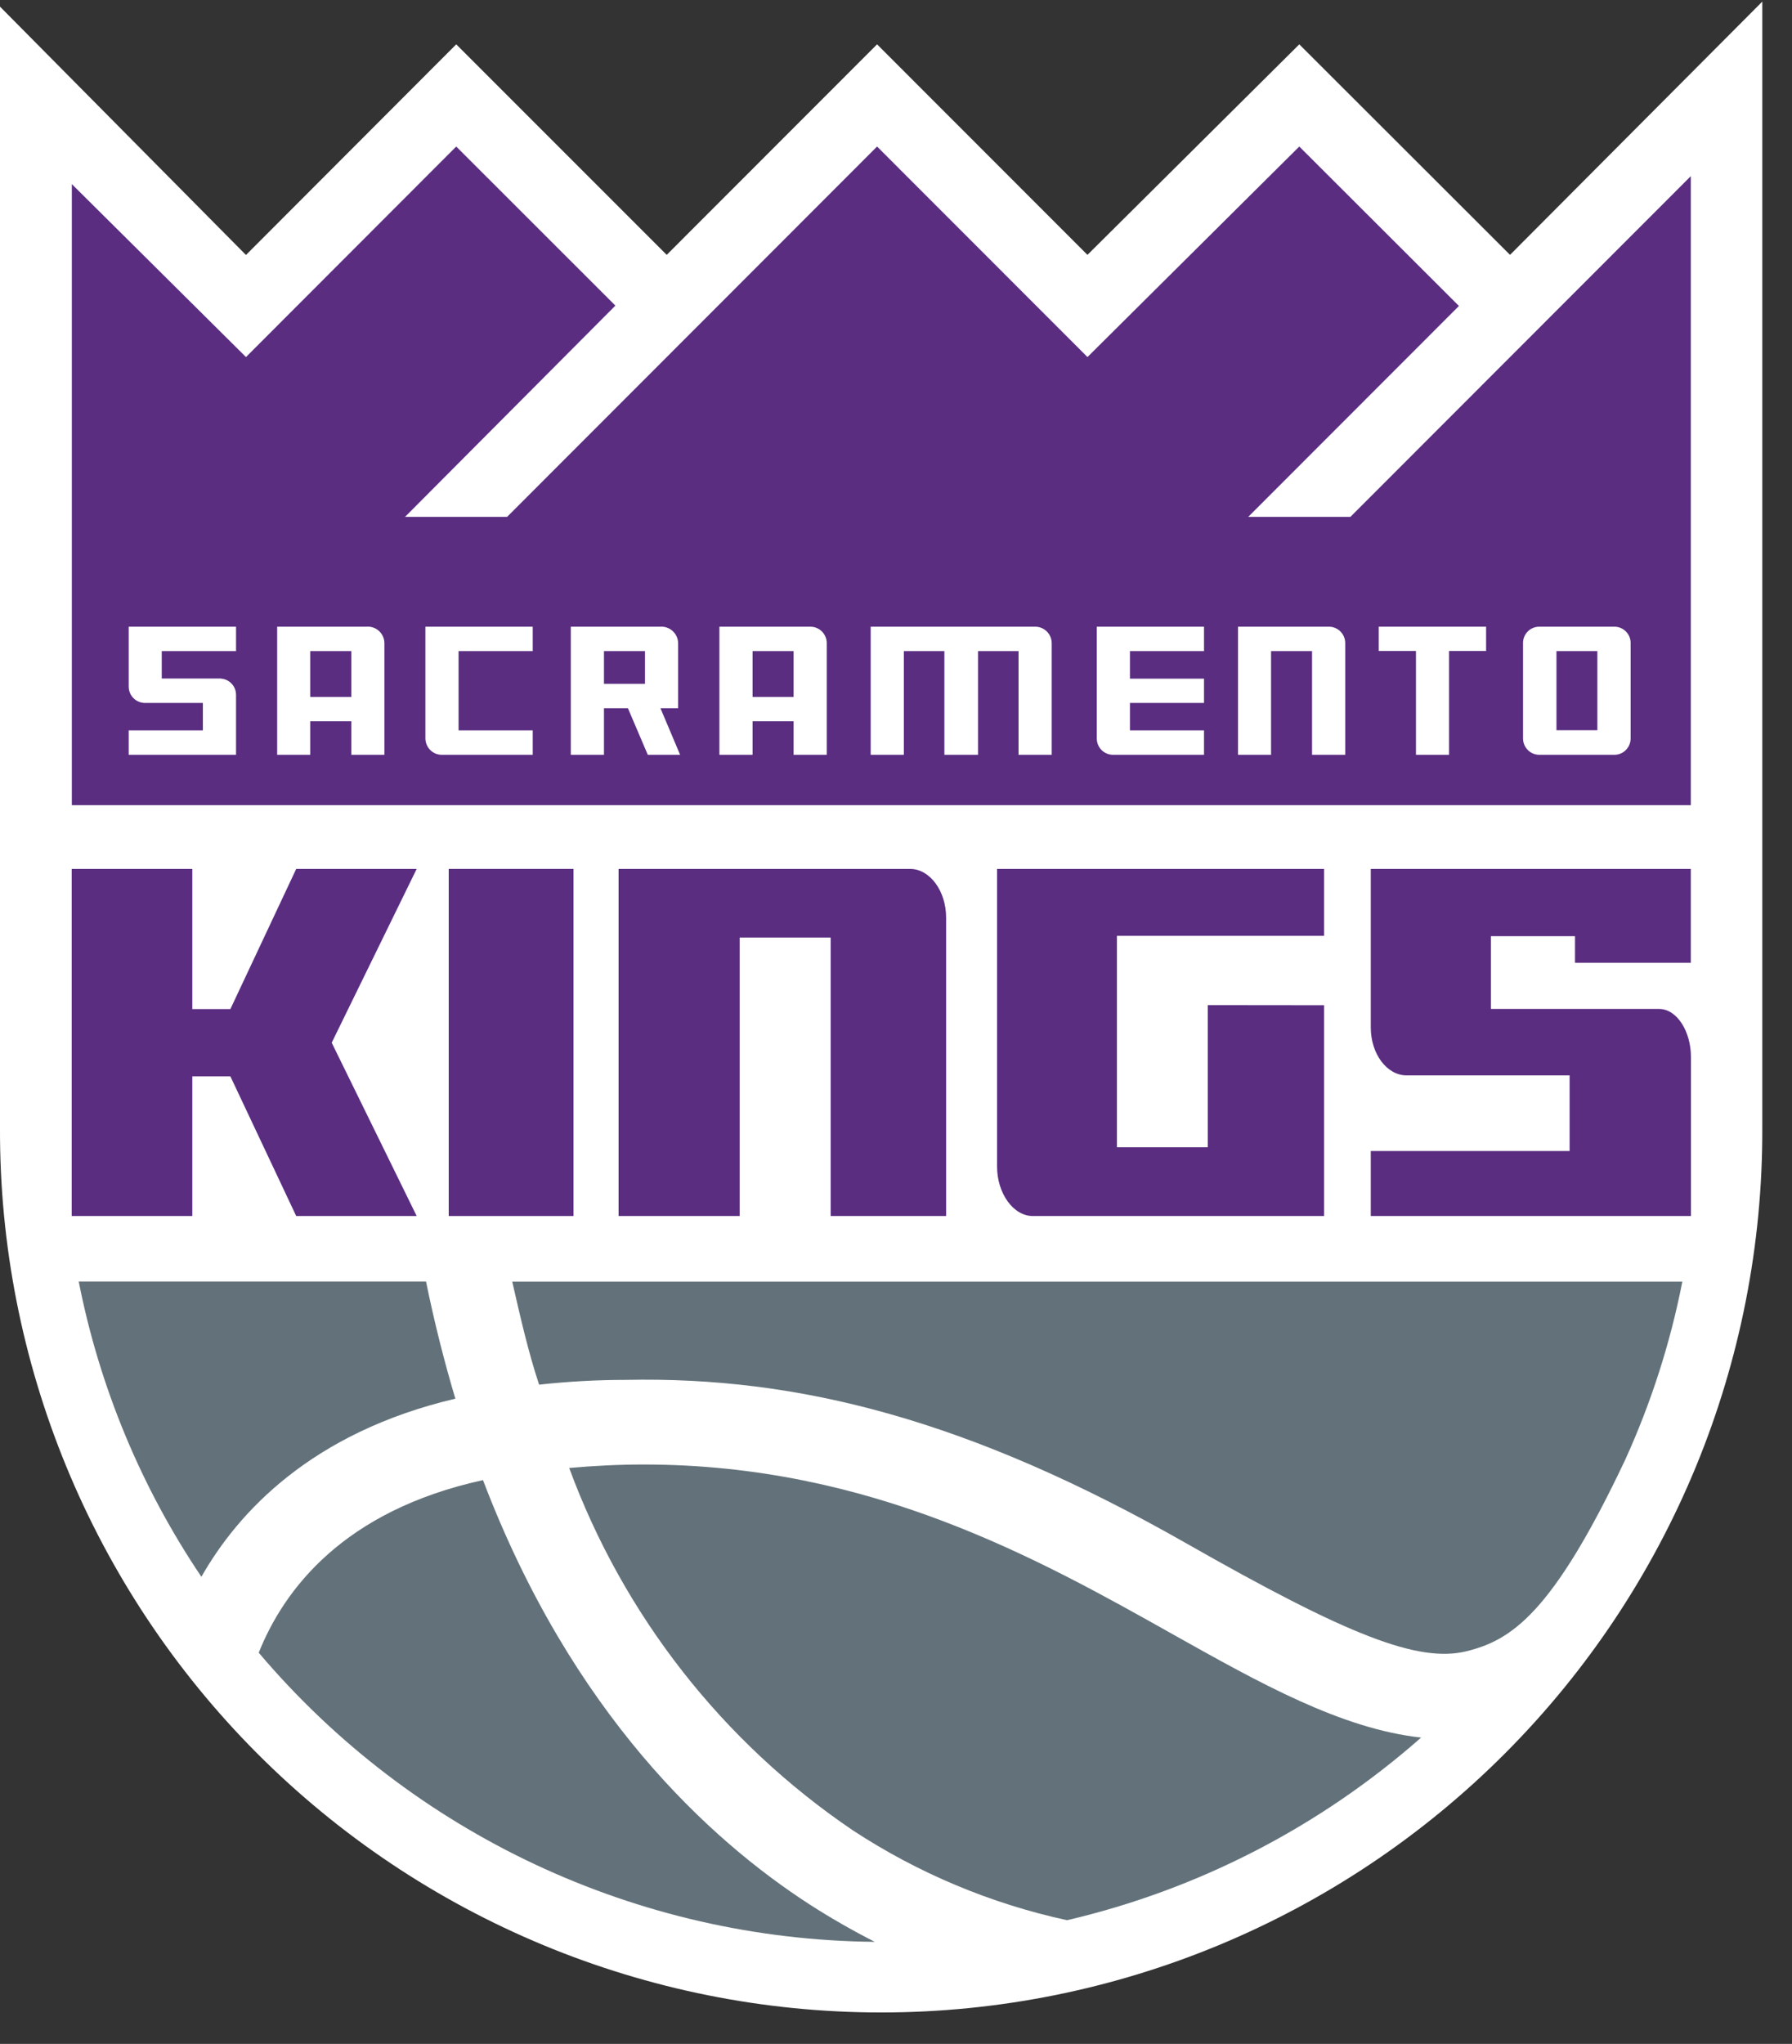 <?xml version="1.0" encoding="UTF-8"?>
<svg xmlns="http://www.w3.org/2000/svg" xmlns:xlink="http://www.w3.org/1999/xlink" width="57pt" height="65pt" viewBox="0 0 57 65" version="1.1">
<rect x="0" y="0" width="57" height="65" fill="#333333" stroke="none"/>
<g id="surface1">
<path style=" stroke:none;fill-rule:nonzero;fill:rgb(100%,100%,100%);fill-opacity:1;" d="M 56.055 0.051 L 48.031 8.105 L 41.328 1.41 L 34.59 8.105 L 27.898 1.41 L 21.207 8.105 L 14.512 1.41 L 7.824 8.109 L 0 0.211 L 0 35.871 C -0.027 43.32 2.914 50.477 8.172 55.754 C 13.43 61.031 20.574 64 28.027 64 C 35.477 64 42.621 61.031 47.879 55.754 C 53.141 50.477 56.082 43.32 56.055 35.871 Z M 56.055 0.051 "/>
<path style=" stroke:none;fill-rule:nonzero;fill:rgb(38.818%,44.701%,47.852%);fill-opacity:1;" d="M 2.504 40.754 C 3.164 44.113 4.492 47.305 6.406 50.145 C 7.57 48.098 9.902 45.559 14.484 44.48 C 14.133 43.305 13.816 42.055 13.551 40.754 Z M 2.504 40.754 "/>
<path style=" stroke:none;fill-rule:nonzero;fill:rgb(38.818%,44.701%,47.852%);fill-opacity:1;" d="M 8.23 52.559 C 13.113 58.328 20.266 61.684 27.824 61.754 C 27.113 61.391 26.422 60.996 25.754 60.566 C 22.57 58.508 18.191 54.5 15.363 47.07 C 10.914 48.043 9.027 50.562 8.23 52.559 "/>
<path style=" stroke:none;fill-rule:nonzero;fill:rgb(38.818%,44.701%,47.852%);fill-opacity:1;" d="M 18.105 46.684 C 19.832 51.371 22.984 55.402 27.125 58.207 C 29.203 59.57 31.512 60.539 33.941 61.066 C 38.117 60.09 41.984 58.094 45.203 55.258 C 42.664 54.98 40.062 53.52 37.316 51.98 C 33.027 49.57 27.688 46.574 20.477 46.574 C 19.695 46.574 18.902 46.613 18.105 46.684 "/>
<path style=" stroke:none;fill-rule:nonzero;fill:rgb(35.301%,17.651%,50.584%);fill-opacity:1;" d="M 28.949 27.633 L 19.676 27.633 L 19.676 38.672 L 23.527 38.672 L 23.527 29.816 L 26.422 29.816 L 26.422 38.672 L 30.094 38.672 L 30.094 29.18 C 30.094 28.336 29.578 27.633 28.949 27.633 "/>
<path style=" stroke:none;fill-rule:nonzero;fill:rgb(35.301%,17.651%,50.584%);fill-opacity:1;" d="M 31.715 27.633 L 31.715 37.102 C 31.715 37.945 32.227 38.672 32.855 38.672 L 42.117 38.672 L 42.117 31.969 L 38.418 31.965 L 38.418 36.484 L 35.527 36.484 L 35.527 29.762 L 42.117 29.762 L 42.117 27.633 Z M 31.715 27.633 "/>
<path style=" stroke:none;fill-rule:nonzero;fill:rgb(35.301%,17.651%,50.584%);fill-opacity:1;" d="M 9.422 27.633 L 7.328 32.09 L 6.117 32.09 L 6.117 27.633 L 2.281 27.633 L 2.281 38.672 L 6.117 38.672 L 6.117 34.23 L 7.328 34.23 L 9.422 38.672 L 13.254 38.672 L 10.551 33.16 L 13.254 27.633 Z M 9.422 27.633 "/>
<path style=" stroke:none;fill-rule:nonzero;fill:rgb(35.301%,17.651%,50.584%);fill-opacity:1;" d="M 14.273 38.672 L 18.242 38.672 L 18.242 27.633 L 14.273 27.633 Z M 14.273 38.672 "/>
<path style=" stroke:none;fill-rule:nonzero;fill:rgb(35.301%,17.651%,50.584%);fill-opacity:1;" d="M 53.781 30.617 L 53.781 27.633 L 43.602 27.633 L 43.602 32.676 C 43.602 33.516 44.113 34.199 44.742 34.199 L 49.926 34.199 L 49.926 36.605 L 43.602 36.605 L 43.602 38.672 L 53.785 38.672 L 53.785 33.605 C 53.785 32.82 53.352 32.086 52.77 32.086 L 47.422 32.086 L 47.422 29.773 L 50.098 29.773 L 50.098 30.617 Z M 53.781 30.617 "/>
<path style=" stroke:none;fill-rule:nonzero;fill:rgb(35.301%,17.651%,50.584%);fill-opacity:1;" d="M 42.953 16.438 L 39.703 16.438 L 46.406 9.73 L 41.328 4.66 L 34.59 11.355 L 27.898 4.66 L 16.129 16.438 L 12.883 16.438 L 19.574 9.719 L 14.512 4.66 L 7.824 11.355 L 2.285 5.855 L 2.285 25.605 L 53.781 25.605 L 53.781 5.602 Z M 42.953 16.438 "/>
<path style=" stroke:none;fill-rule:nonzero;fill:rgb(100%,100%,100%);fill-opacity:1;" d="M 13.531 23.484 C 13.535 23.773 13.766 24.004 14.051 24.004 L 16.945 24.004 L 16.945 23.227 L 14.586 23.227 L 14.586 20.707 L 16.945 20.707 L 16.945 19.93 L 13.531 19.93 Z M 13.531 23.484 "/>
<path style=" stroke:none;fill-rule:nonzero;fill:rgb(100%,100%,100%);fill-opacity:1;" d="M 11.176 22.164 L 9.867 22.164 L 9.867 20.707 L 11.176 20.707 Z M 8.816 19.93 L 8.816 24.004 L 9.867 24.004 L 9.867 22.938 L 11.176 22.938 L 11.176 24.004 L 12.227 24.004 L 12.227 20.449 C 12.223 20.141 11.957 19.902 11.648 19.93 Z M 8.816 19.93 "/>
<path style=" stroke:none;fill-rule:nonzero;fill:rgb(100%,100%,100%);fill-opacity:1;" d="M 50.809 23.223 L 49.508 23.223 L 49.508 20.707 L 50.809 20.707 Z M 51.352 19.93 L 48.961 19.93 C 48.676 19.93 48.445 20.16 48.445 20.445 L 48.445 23.484 C 48.445 23.77 48.676 24.004 48.961 24.004 L 51.352 24.004 C 51.637 24.004 51.867 23.77 51.867 23.484 L 51.867 20.445 C 51.867 20.16 51.633 19.93 51.352 19.93 "/>
<path style=" stroke:none;fill-rule:nonzero;fill:rgb(100%,100%,100%);fill-opacity:1;" d="M 4.094 21.836 C 4.094 22.125 4.328 22.355 4.613 22.355 L 6.453 22.355 L 6.453 23.227 L 4.094 23.227 L 4.094 24.004 L 7.508 24.004 L 7.508 22.098 C 7.508 21.832 7.309 21.609 7.043 21.582 L 7.016 21.578 L 5.145 21.578 L 5.145 20.707 L 7.508 20.707 L 7.508 19.93 L 4.094 19.93 Z M 4.094 21.836 "/>
<path style=" stroke:none;fill-rule:nonzero;fill:rgb(100%,100%,100%);fill-opacity:1;" d="M 25.242 22.164 L 23.938 22.164 L 23.938 20.707 L 25.242 20.707 Z M 25.777 19.93 L 22.883 19.93 L 22.883 24.004 L 23.938 24.004 L 23.938 22.938 L 25.242 22.938 L 25.242 24.004 L 26.297 24.004 L 26.297 20.449 C 26.297 20.164 26.062 19.93 25.777 19.93 "/>
<path style=" stroke:none;fill-rule:nonzero;fill:rgb(100%,100%,100%);fill-opacity:1;" d="M 43.855 20.703 L 45.039 20.703 L 45.039 24.004 L 46.09 24.004 L 46.09 20.703 L 47.27 20.703 L 47.27 19.93 L 43.855 19.93 Z M 43.855 20.703 "/>
<path style=" stroke:none;fill-rule:nonzero;fill:rgb(100%,100%,100%);fill-opacity:1;" d="M 32.934 19.93 L 27.695 19.93 L 27.695 24.004 L 28.75 24.004 L 28.75 20.707 L 30.039 20.707 L 30.039 24.004 L 31.109 24.004 L 31.109 20.707 L 32.398 20.707 L 32.398 24.004 L 33.453 24.004 L 33.453 20.449 C 33.449 20.164 33.219 19.934 32.934 19.93 "/>
<path style=" stroke:none;fill-rule:nonzero;fill:rgb(100%,100%,100%);fill-opacity:1;" d="M 42.27 19.93 L 39.379 19.93 L 39.379 24.004 L 40.43 24.004 L 40.43 20.707 L 41.734 20.707 L 41.734 24.004 L 42.789 24.004 L 42.789 20.449 C 42.789 20.164 42.555 19.93 42.27 19.93 "/>
<path style=" stroke:none;fill-rule:nonzero;fill:rgb(100%,100%,100%);fill-opacity:1;" d="M 34.887 23.484 C 34.887 23.773 35.117 24.004 35.406 24.004 L 38.297 24.004 L 38.297 23.227 L 35.941 23.227 L 35.941 22.355 L 38.297 22.355 L 38.297 21.582 L 35.941 21.582 L 35.941 20.707 L 38.297 20.707 L 38.297 19.93 L 34.887 19.93 Z M 34.887 23.484 "/>
<path style=" stroke:none;fill-rule:nonzero;fill:rgb(100%,100%,100%);fill-opacity:1;" d="M 20.516 21.746 L 19.211 21.746 L 19.211 20.707 L 20.516 20.707 Z M 21.008 22.523 L 21.57 22.523 L 21.57 20.449 C 21.562 20.141 21.297 19.906 20.992 19.93 L 18.156 19.93 L 18.156 24.004 L 19.211 24.004 L 19.211 22.523 L 19.973 22.523 L 20.605 24.004 L 21.633 24.004 Z M 21.008 22.523 "/>
<path style=" stroke:none;fill-rule:nonzero;fill:rgb(38.818%,44.701%,47.852%);fill-opacity:1;" d="M 19.914 43.883 C 25.398 43.77 30.824 45.145 37.75 49.09 C 42.867 52.004 45.113 52.891 46.648 52.512 C 48.062 52.164 49.375 51.328 51.688 46.438 C 52.516 44.621 53.129 42.715 53.512 40.758 L 16.293 40.758 C 16.551 41.883 16.805 43.004 17.148 44.035 C 18.066 43.934 18.988 43.883 19.914 43.883 "/>
</g>
</svg>
